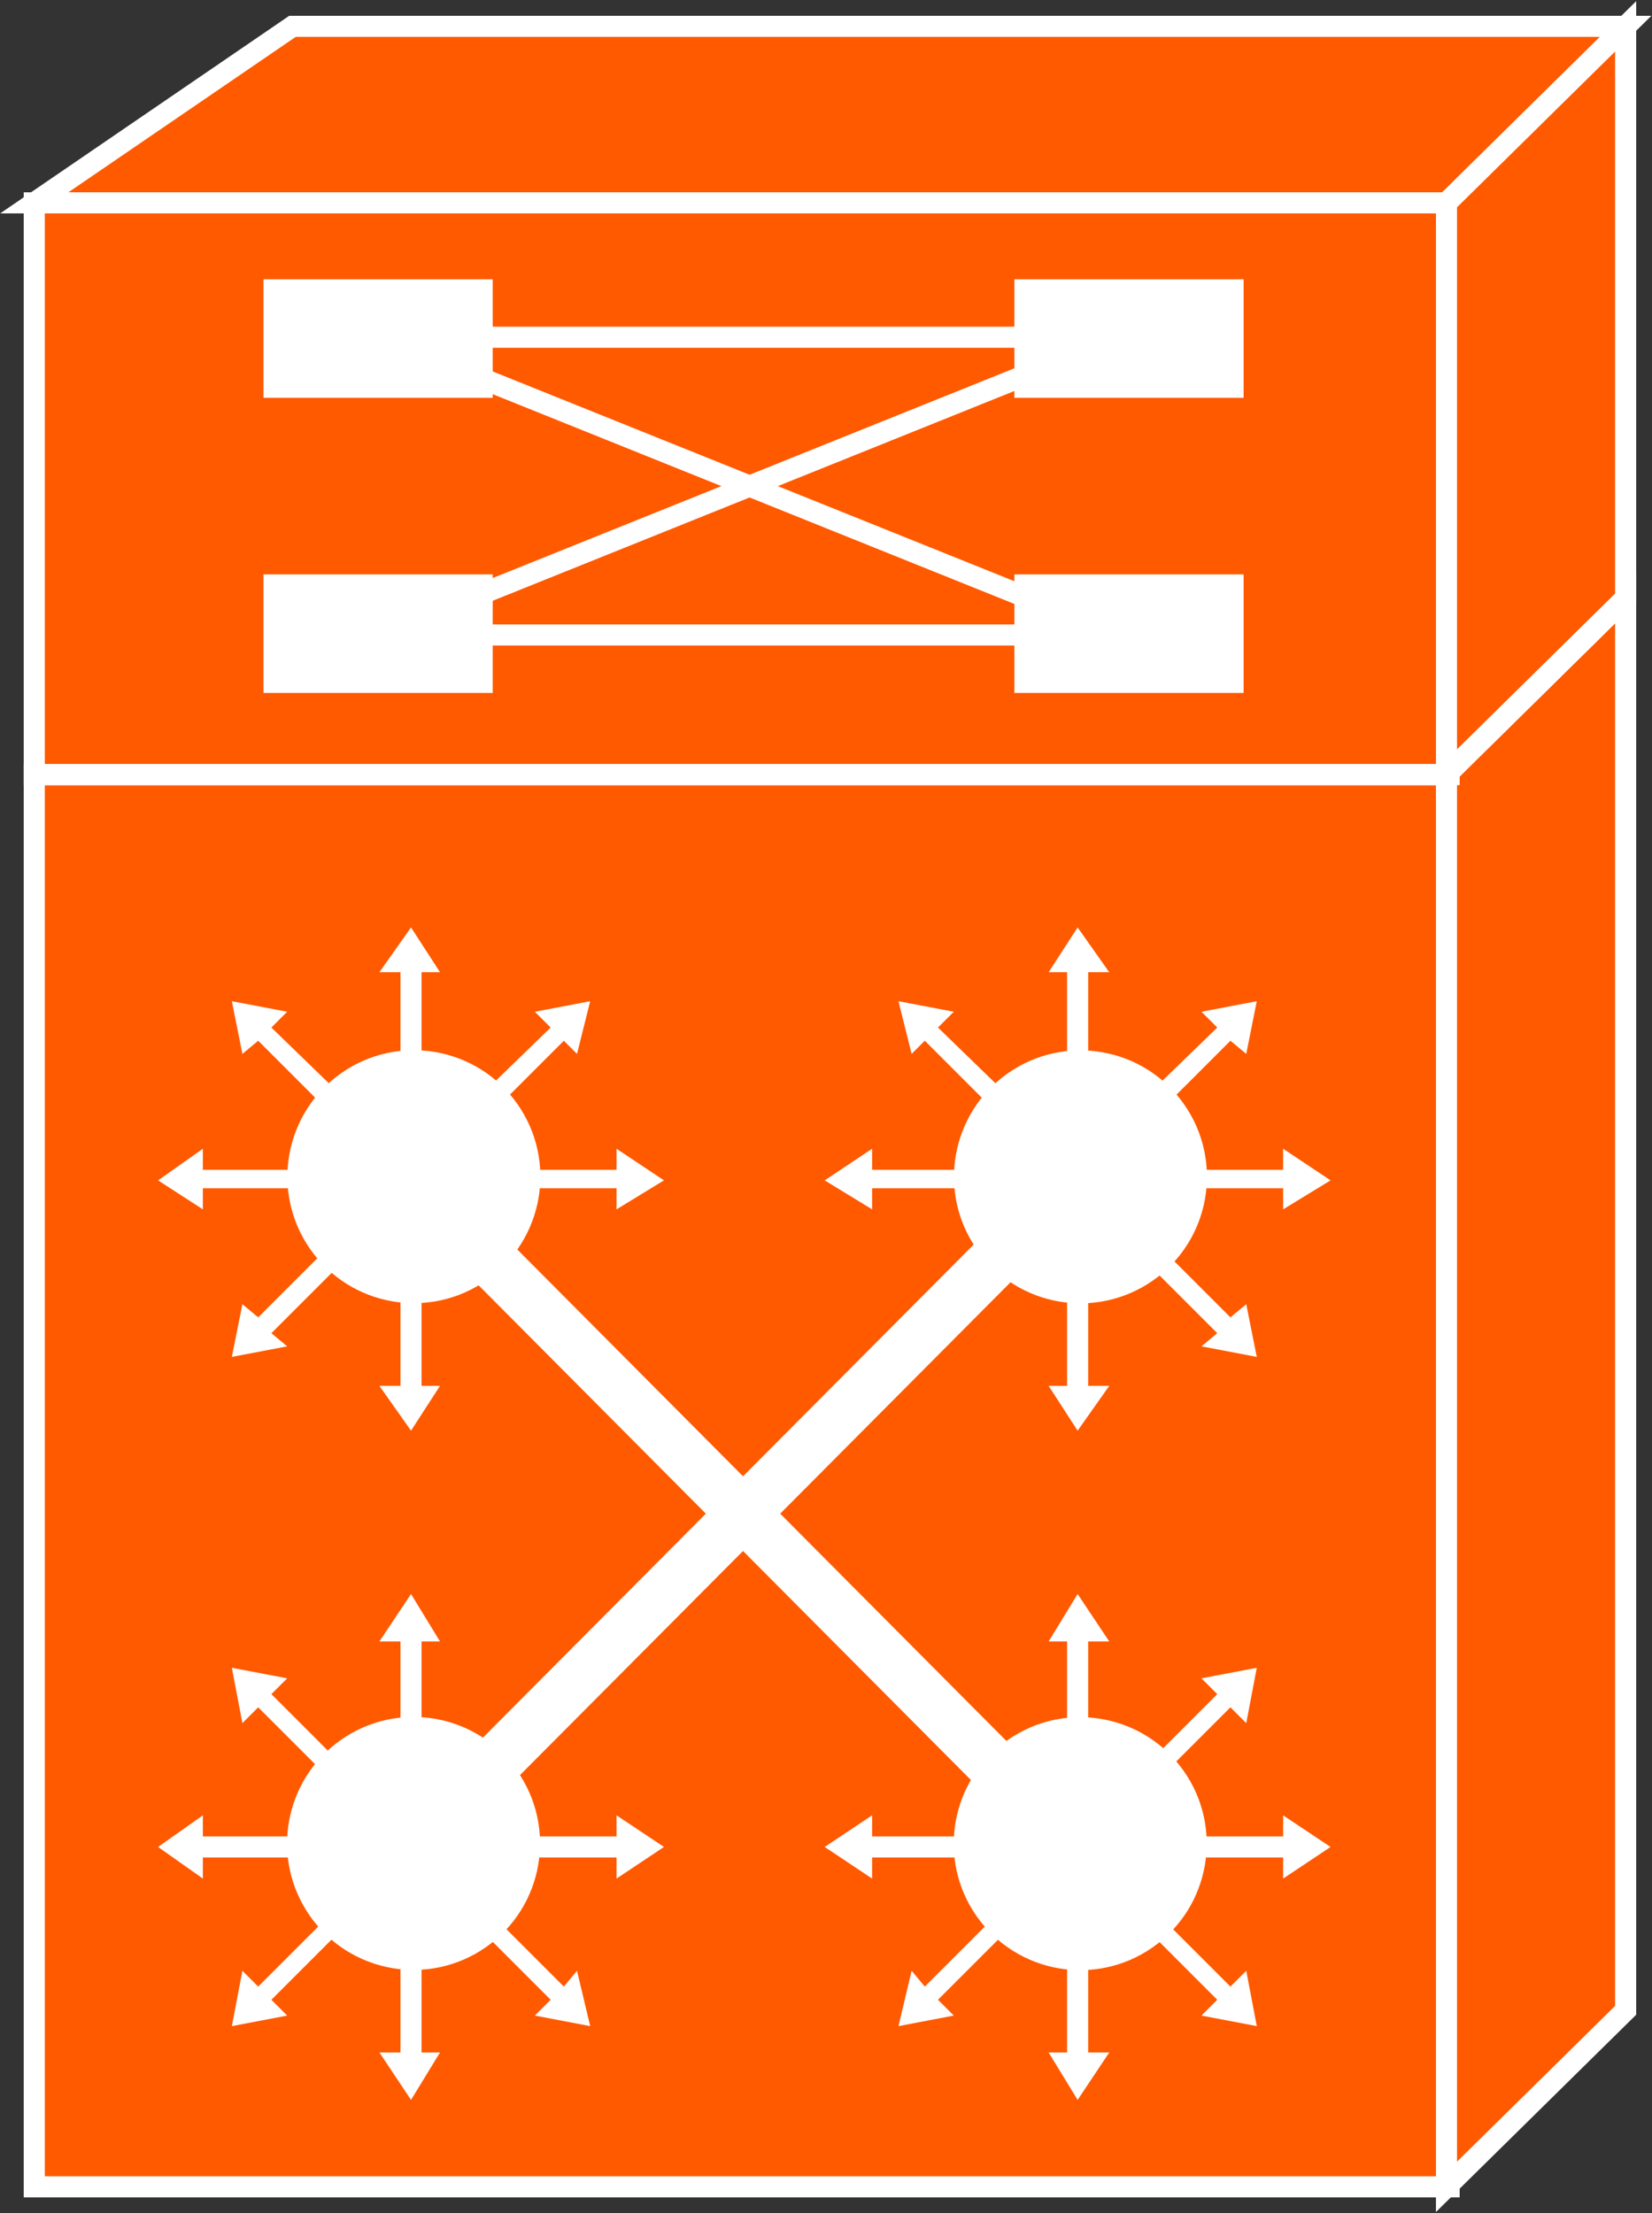 <?xml version="1.0" encoding="utf-8"?>
<!-- Generator: Adobe Illustrator 20.1.0, SVG Export Plug-In . SVG Version: 6.00 Build 0)  -->
<svg version="1.1" id="Layer_1" xmlns="http://www.w3.org/2000/svg" xmlns:xlink="http://www.w3.org/1999/xlink" x="0px" y="0px"
	 viewBox="0 0 62.7 84" style="enable-background:new 0 0 62.7 84;" xml:space="preserve">
<rect x="0" y="0" width="62.7" height="84" fill="#333333" stroke="none"/>
<style type="text/css">
	.st0{fill:#FF5A00;stroke:#FFFFFF;stroke-width:0.8;}
	.st1{fill:#FFFFFF;}
	.st2{stroke:#FFFFFF;stroke-width:0.8;}
	.st3{fill:none;stroke:#FFFFFF;stroke-width:2;}
</style>
<g>
	<rect x="1.3" y="29.4" class="st0" width="53.7" height="53.6"/>
	<polygon class="st0" points="61.7,76.3 61.7,22.7 54.9,29.4 54.9,83 	"/>
	<polygon class="st0" points="11.1,1 1.3,7.7 54.9,7.7 61.7,1 	"/>
	<rect x="1.3" y="7.7" class="st0" width="53.7" height="21.7"/>
	<polygon class="st0" points="61.7,22.7 61.7,1 54.9,7.7 54.9,29.4 	"/>
	<line class="st0" x1="54.9" y1="29.4" x2="1.3" y2="29.4"/>
	<line class="st0" x1="54.9" y1="29.4" x2="61.7" y2="22.7"/>
	<rect x="10" y="10.6" class="st1" width="8.7" height="4.5"/>
	<path class="st2" d="M14.4,12.8"/>
	<rect x="38.5" y="10.6" class="st1" width="8.7" height="4.5"/>
	<path class="st2" d="M42.8,12.8"/>
	<rect x="10" y="21.8" class="st1" width="8.7" height="4.5"/>
	<path class="st2" d="M14.4,24.1"/>
	<rect x="38.5" y="21.8" class="st1" width="8.7" height="4.5"/>
	<path class="st2" d="M42.8,24.1"/>
	<line class="st2" x1="15.9" y1="12.8" x2="42.5" y2="12.8"/>
	<line class="st2" x1="15.9" y1="24.1" x2="42.5" y2="24.1"/>
	<line class="st2" x1="14.4" y1="24.1" x2="42.5" y2="12.8"/>
	<line class="st2" x1="14.4" y1="12.8" x2="42.5" y2="24.1"/>
	<polygon class="st1" points="16,41.6 16,36.9 16.7,36.9 15.6,35.2 14.4,36.9 15.2,36.9 15.2,41.6 	"/>
	<polygon class="st1" points="13.6,42.2 10.3,39 10.9,38.4 8.8,38 9.2,40 9.8,39.5 13.1,42.8 	"/>
	<polygon class="st1" points="12.4,44.4 7.7,44.4 7.7,43.6 6,44.8 7.7,45.9 7.7,45.1 12.4,45.1 	"/>
	<polygon class="st1" points="13.1,46.7 9.8,50 9.2,49.5 8.8,51.5 10.9,51.1 10.3,50.6 13.6,47.3 	"/>
	<polygon class="st1" points="15.2,47.9 15.2,52.6 14.4,52.6 15.6,54.3 16.7,52.6 16,52.6 16,47.9 	"/>
	<polygon class="st1" points="18.8,45.1 23.4,45.1 23.4,45.9 25.2,44.8 23.4,43.6 23.4,44.4 18.8,44.4 	"/>
	<polygon class="st1" points="18.1,42.8 21.4,39.5 21.9,40 22.4,38 20.3,38.4 20.9,39 17.6,42.2 	"/>
	<ellipse transform="matrix(0.819 -0.574 0.574 0.819 -22.808 17.063)" class="st1" cx="15.7" cy="44.7" rx="4.8" ry="4.8"/>
	<polygon class="st1" points="16,66.9 16,62.3 16.7,62.3 15.6,60.5 14.4,62.3 15.2,62.3 15.2,66.9 	"/>
	<polygon class="st1" points="13.6,67.6 10.3,64.3 10.9,63.7 8.8,63.3 9.2,65.4 9.8,64.8 13.1,68.1 	"/>
	<polygon class="st1" points="12.4,69.7 7.7,69.7 7.7,68.9 6,70.1 7.7,71.3 7.7,70.5 12.4,70.5 	"/>
	<polygon class="st1" points="13.1,72.1 9.8,75.4 9.2,74.8 8.8,76.9 10.9,76.5 10.3,75.9 13.6,72.6 	"/>
	<polygon class="st1" points="15.2,73.3 15.2,77.9 14.4,77.9 15.6,79.7 16.7,77.9 16,77.9 16,73.3 	"/>
	<polygon class="st1" points="17.6,72.6 20.9,75.9 20.3,76.5 22.4,76.9 21.9,74.8 21.4,75.4 18.1,72.1 	"/>
	<polygon class="st1" points="18.8,70.5 23.4,70.5 23.4,71.3 25.2,70.1 23.4,68.9 23.4,69.7 18.8,69.7 	"/>
	<ellipse transform="matrix(0.819 -0.574 0.574 0.819 -37.342 21.648)" class="st1" cx="15.7" cy="70" rx="4.8" ry="4.8"/>
	<polygon class="st1" points="41.3,41.6 41.3,36.9 42.1,36.9 40.9,35.2 39.8,36.9 40.5,36.9 40.5,41.6 	"/>
	<polygon class="st1" points="38.9,42.2 35.6,39 36.2,38.4 34.1,38 34.6,40 35.1,39.5 38.4,42.8 	"/>
	<polygon class="st1" points="37.7,44.4 33.1,44.4 33.1,43.6 31.3,44.8 33.1,45.9 33.1,45.1 37.7,45.1 	"/>
	<polygon class="st1" points="40.5,47.9 40.5,52.6 39.8,52.6 40.9,54.3 42.1,52.6 41.3,52.6 41.3,47.9 	"/>
	<polygon class="st1" points="42.9,47.3 46.2,50.6 45.6,51.1 47.7,51.5 47.3,49.5 46.7,50 43.4,46.7 	"/>
	<polygon class="st1" points="44.1,45.1 48.7,45.1 48.7,45.9 50.5,44.8 48.7,43.6 48.7,44.4 44.1,44.4 	"/>
	<polygon class="st1" points="43.4,42.8 46.7,39.5 47.3,40 47.7,38 45.6,38.4 46.2,39 42.9,42.2 	"/>
	<ellipse transform="matrix(0.819 -0.574 0.574 0.819 -18.229 31.591)" class="st1" cx="41" cy="44.7" rx="4.8" ry="4.8"/>
	<polygon class="st1" points="41.3,66.9 41.3,62.3 42.1,62.3 40.9,60.5 39.8,62.3 40.5,62.3 40.5,66.9 	"/>
	<polygon class="st1" points="37.7,69.7 33.1,69.7 33.1,68.9 31.3,70.1 33.1,71.3 33.1,70.5 37.7,70.5 	"/>
	<polygon class="st1" points="38.4,72.1 35.1,75.4 34.6,74.8 34.1,76.9 36.2,76.5 35.6,75.9 38.9,72.6 	"/>
	<polygon class="st1" points="40.5,73.3 40.5,77.9 39.8,77.9 40.9,79.7 42.1,77.9 41.3,77.9 41.3,73.3 	"/>
	<polygon class="st1" points="42.9,72.6 46.2,75.9 45.6,76.5 47.7,76.9 47.3,74.8 46.7,75.4 43.4,72.1 	"/>
	<polygon class="st1" points="44.1,70.5 48.7,70.5 48.7,71.3 50.5,70.1 48.7,68.9 48.7,69.7 44.1,69.7 	"/>
	<polygon class="st1" points="43.4,68.1 46.7,64.8 47.3,65.4 47.7,63.3 45.6,63.7 46.2,64.3 42.9,67.6 	"/>
	<ellipse transform="matrix(0.819 -0.574 0.574 0.819 -32.76 36.179)" class="st1" cx="41" cy="70" rx="4.8" ry="4.8"/>
	<line class="st3" x1="18.1" y1="47.3" x2="38.7" y2="68"/>
	<line class="st3" x1="17.7" y1="68" x2="39" y2="46.6"/>
</g>
</svg>
